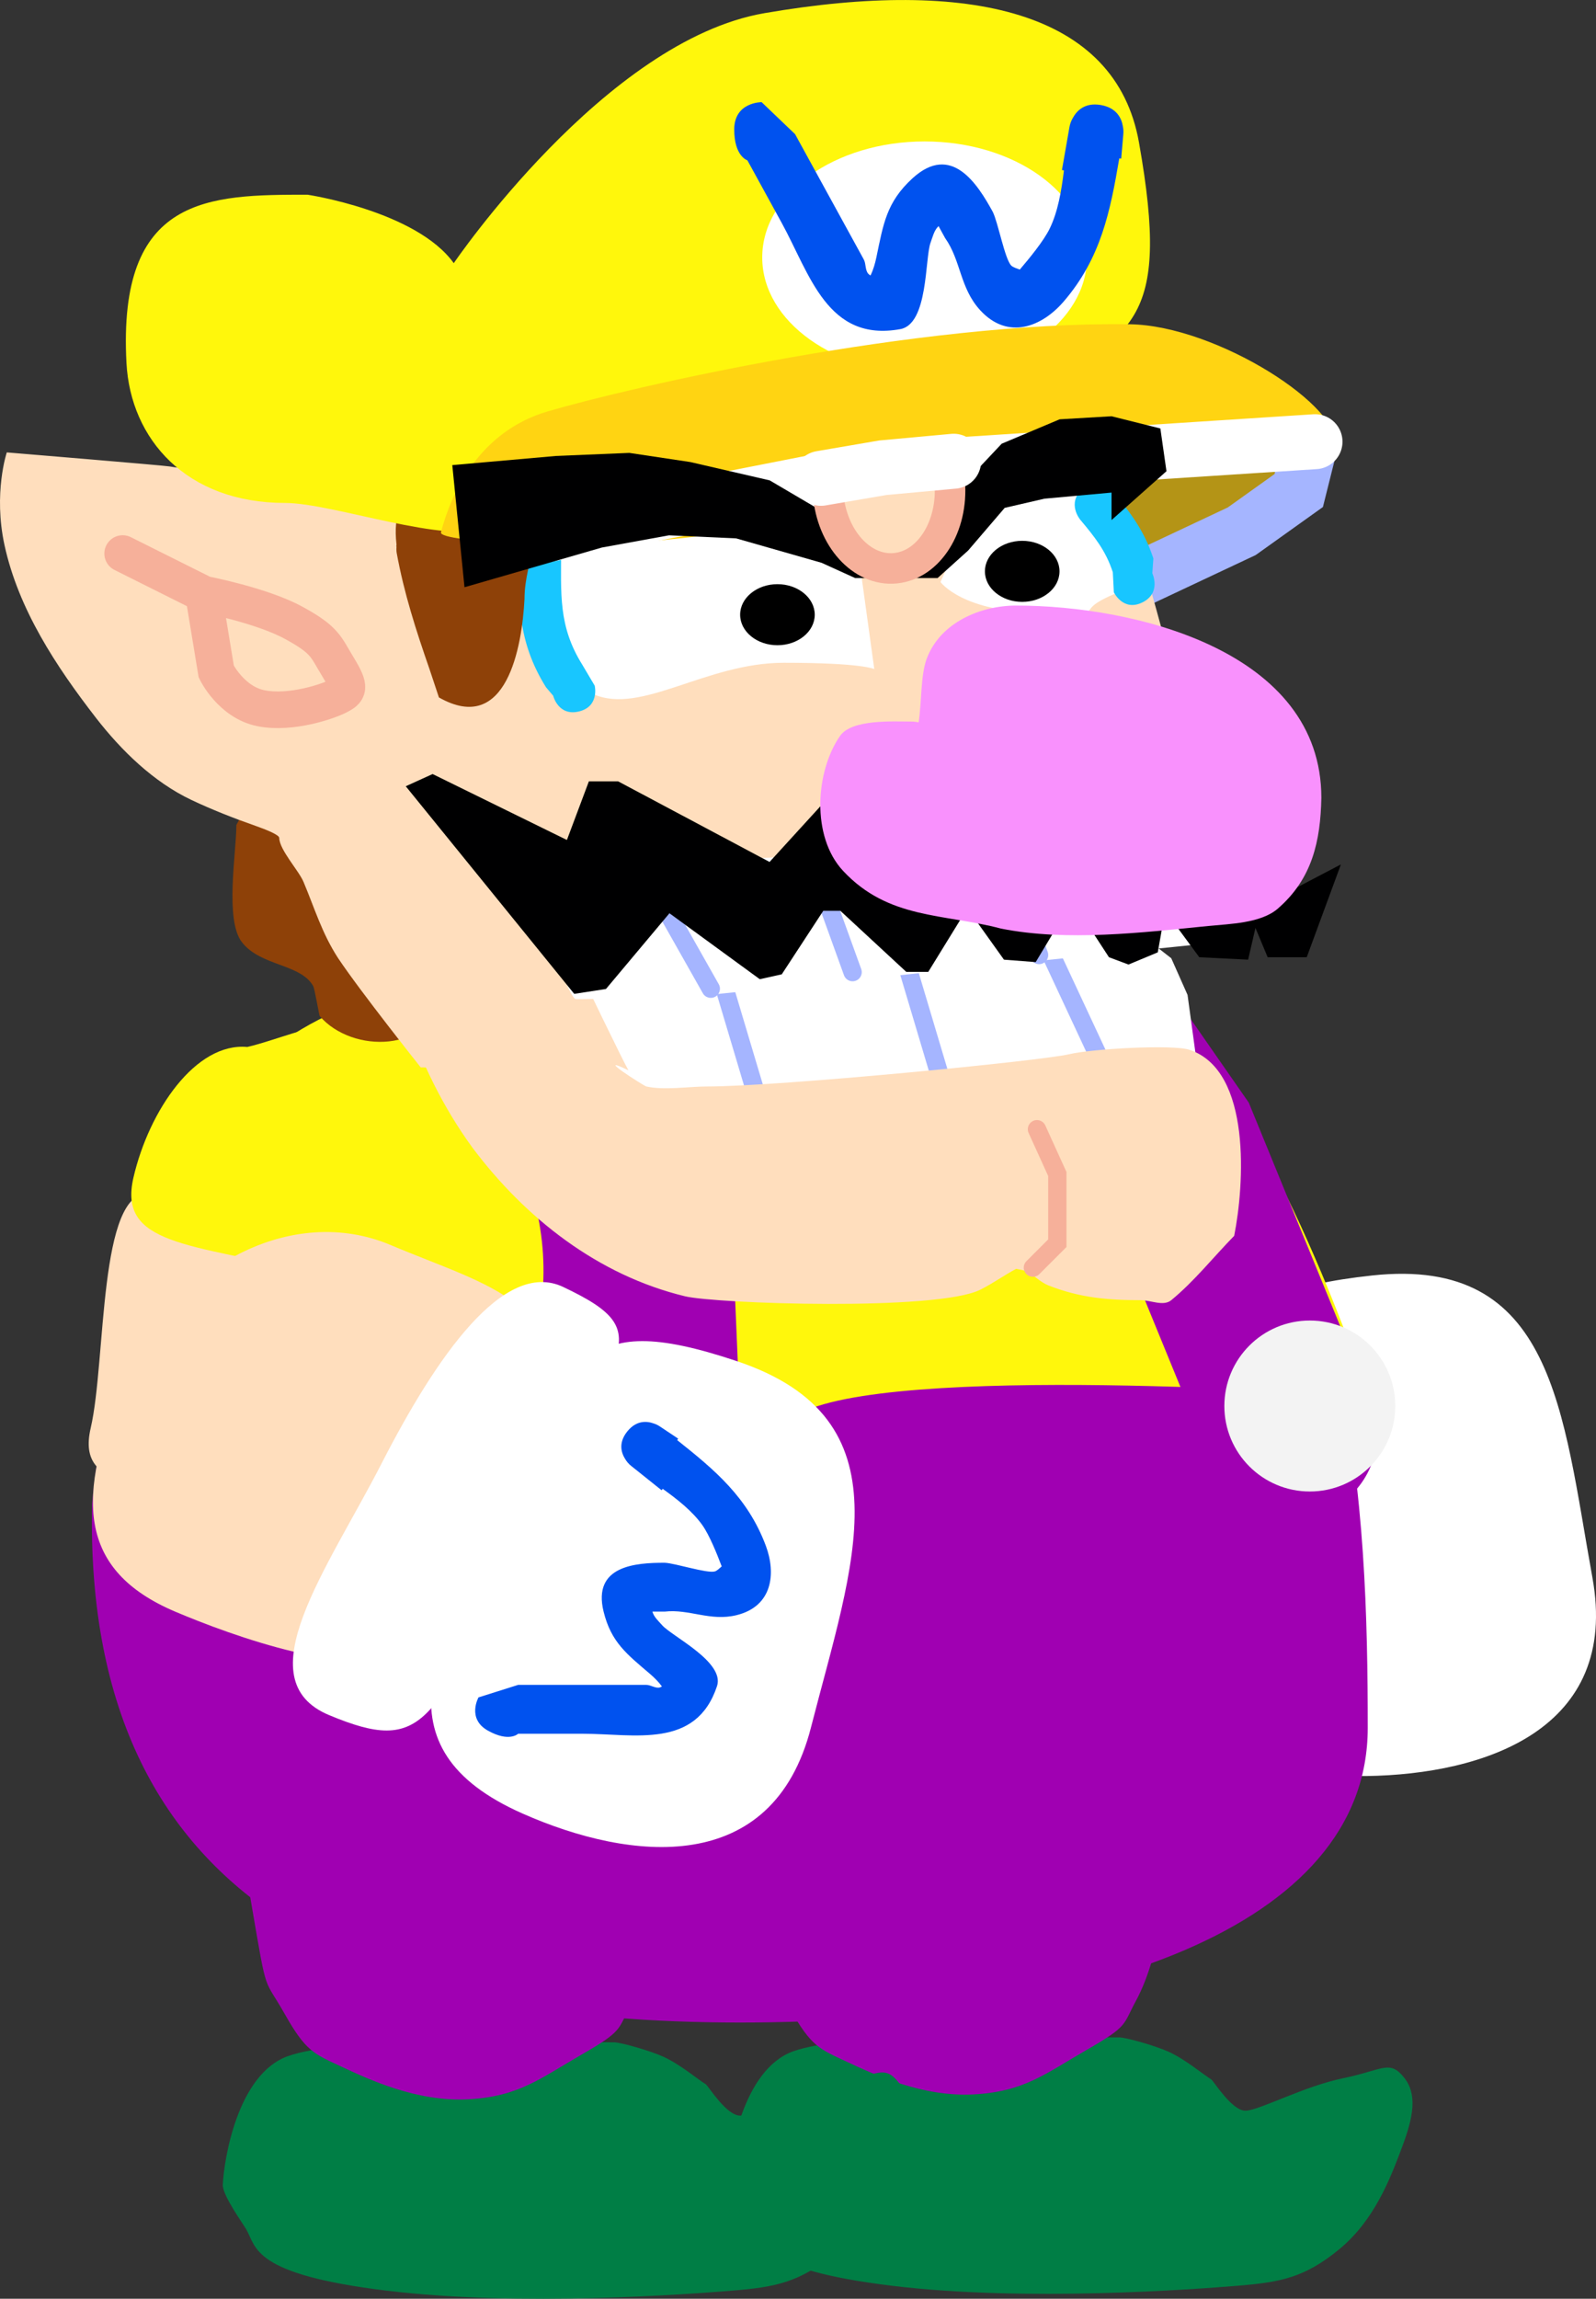 <svg version="1.1" xmlns="http://www.w3.org/2000/svg" xmlns:xlink="http://www.w3.org/1999/xlink" width="130.731" height="188.232" viewBox="0,0,130.731,188.232"><rect x="0" y="0" width="130.731" height="188.232" fill="#333333" stroke="none"/><g transform="translate(-186.952,-86.165)"><g data-paper-data="{&quot;isPaintingLayer&quot;:true}" fill-rule="nonzero" stroke-linejoin="miter" stroke-miterlimit="10" stroke-dasharray="" stroke-dashoffset="0" style="mix-blend-mode: normal"><g data-paper-data="{&quot;origPos&quot;:null}" stroke-width="0" stroke-linecap="round"><path d="M278.667,253c0.506,0 2.909,0.669 4.048,1.19c1.338,0.613 2.814,1.854 3.445,2.242c0.21,0.129 1.709,2.613 2.84,2.567c1.131,-0.045 4.772,-2.005 8,-2.667c3.228,-0.662 3.79,-1.555 5,0c1.21,1.555 0.526,3.745 -0.333,6c-0.859,2.255 -2.155,5.653 -5,8c-2.845,2.347 -4.85,2.715 -8.333,3c-3.483,0.285 -17.356,1.339 -28.333,0c-10.977,-1.339 -10.634,-3.532 -11.467,-5c-0.251,-0.442 -1.973,-2.814 -1.933,-3.667c0.098,-2.097 1.212,-9.061 5.333,-10.533c4.122,-1.472 15.664,-1.133 26.733,-1.133z" data-paper-data="{&quot;origPos&quot;:null}" fill="#007e45" stroke="#000000"/><path d="M251.667,250.667c-1.739,-3.082 -1.403,-1.297 -2.667,-8.667c-1.263,-7.37 -1.598,-11.317 -1.333,-14.667c0.293,-3.705 27.168,-4.48 33.333,-1.667c6.166,2.813 1.163,14.489 1,17.333c-0.117,2.047 -0.923,5.026 -2,7c-1.077,1.974 -0.574,2.03 -4,4c-3.426,1.97 -5.169,3.455 -9.333,3.667c-4.165,0.212 -8.047,-1.6 -10.333,-2.667c-2.286,-1.067 -2.928,-1.251 -4.667,-4.333z" data-paper-data="{&quot;origPos&quot;:null}" fill="#a000b2" stroke="#b100c6"/></g><g data-paper-data="{&quot;origPos&quot;:null}" stroke-width="0" stroke-linecap="round"><path d="M237.267,253.4c0.506,0 2.909,0.669 4.048,1.19c1.338,0.613 2.814,1.854 3.445,2.242c0.21,0.129 1.709,2.613 2.84,2.567c1.131,-0.045 4.772,-2.005 8,-2.667c3.228,-0.662 3.79,-1.555 5,0c1.21,1.555 0.526,3.745 -0.333,6c-0.859,2.255 -2.155,5.653 -5,8c-2.845,2.347 -4.85,2.715 -8.333,3c-3.483,0.285 -17.356,1.339 -28.333,0c-10.977,-1.339 -10.634,-3.532 -11.467,-5c-0.251,-0.442 -1.973,-2.814 -1.933,-3.667c0.098,-2.097 1.212,-9.061 5.333,-10.533c4.122,-1.472 15.664,-1.133 26.733,-1.133z" data-paper-data="{&quot;origPos&quot;:null}" fill="#007e45" stroke="#000000"/><path d="M210.267,251.067c-1.739,-3.082 -1.403,-1.297 -2.667,-8.667c-1.263,-7.37 -1.598,-11.317 -1.333,-14.667c0.293,-3.705 27.168,-4.48 33.333,-1.667c6.166,2.813 1.163,14.489 1,17.333c-0.117,2.047 -0.923,5.026 -2,7c-1.077,1.974 -0.574,2.03 -4,4c-3.426,1.97 -5.169,3.455 -9.333,3.667c-4.165,0.212 -8.047,-1.6 -10.333,-2.667c-2.286,-1.067 -2.928,-1.251 -4.667,-4.333z" data-paper-data="{&quot;origPos&quot;:null}" fill="#a000b2" stroke="#b100c6"/></g><g data-paper-data="{&quot;origPos&quot;:null,&quot;origRot&quot;:0}" stroke-width="0" stroke-linecap="butt"><g data-paper-data="{&quot;origPos&quot;:null}" stroke="none"><path d="M270.173,217.464c-10.28,2.107 -15.499,5.72 -16.636,0.174c-1.137,-5.546 -7.612,-18.052 -3.616,-19.457c3.343,-1.175 28.703,-7.412 32.026,-6.182c2.585,0.957 1.933,7.379 4.31,18.976c1.137,5.546 -5.804,4.382 -16.083,6.489z" data-paper-data="{&quot;origRot&quot;:0,&quot;origPos&quot;:null}" fill="#ffdebd"/><path d="M264.77,198.489c-10.28,2.107 -15.461,4.602 -16.598,-0.943c-1.137,-5.546 0.022,-12.202 4.018,-13.607c2.471,-1.875 7.226,-7.463 10.549,-6.233c7.338,-0.673 18.315,5.917 20.691,17.514c0.511,4.182 -8.38,1.163 -18.66,3.27z" data-paper-data="{&quot;origRot&quot;:0,&quot;origPos&quot;:null}" fill="#fff70c"/></g><g data-paper-data="{&quot;origPos&quot;:null}"><path d="M286.262,202.005c0.263,8.925 3.159,13.609 -1.461,21.25c-2.518,4.164 -13.807,5.029 -18.671,5.173c-8.695,0.256 -11.388,-5.087 -11.693,-15.438c-0.305,-10.351 6.496,-18.95 15.19,-19.206c8.695,-0.256 16.329,-2.13 16.634,8.221z" data-paper-data="{&quot;origPos&quot;:null,&quot;origRot&quot;:0}" fill="#ffdebd" stroke="#ffdebd"/><g data-paper-data="{&quot;origPos&quot;:null,&quot;origRot&quot;:0}" fill="#ffffff" stroke="none"><path d="M299.341,190.607c14.895,-1.611 15.581,11.145 18.047,24.734c2.26,12.453 -8.856,16.124 -18.533,16.254c-13.339,0.18 -12.407,-9.87 -11.838,-22.513c0.569,-12.643 -1.583,-16.97 12.325,-18.475z" data-paper-data="{&quot;origRot&quot;:0,&quot;origPos&quot;:null}"/><path d="M283.906,191.014c9.231,0.117 5.866,2.835 5.52,21.027c-0.303,15.969 0.086,18.532 -8.321,18.834c-7.515,0.27 -5.124,-10.784 -4.697,-20.546c0.427,-9.762 2.108,-19.383 7.498,-19.315z" data-paper-data="{&quot;origRot&quot;:0,&quot;origPos&quot;:null}"/></g></g></g><g><path d="M229.678,170.83c15.399,0 40.517,-5.448 52.394,2.997c15.942,11.335 16.914,36.012 16.914,53.82c0,16.416 -22.959,24.132 -51.434,24.132c-28.475,0 -53.793,-8.235 -53.059,-42.44c1.22,-12.528 6.709,-38.509 35.185,-38.509z" data-paper-data="{&quot;origPos&quot;:null,&quot;index&quot;:null}" fill="#a000b2" stroke="none" stroke-width="0" stroke-linecap="butt"/><path d="M235.178,165.33c15.399,0 36.017,-2.948 47.894,5.497c8.04,5.717 15.977,29.689 15.977,29.689c0,0 -36.934,-2.751 -46.063,1.131c-4.093,1.74 -16.459,7.132 -21.934,8.632c-2.869,0.786 -34.293,0.765 -31.559,-18.44c1.22,-12.528 7.209,-26.509 35.685,-26.509z" data-paper-data="{&quot;origPos&quot;:null,&quot;index&quot;:null}" fill="#fff70c" stroke="none" stroke-width="0" stroke-linecap="butt"/><path d="M239.241,206.296l-1.5,-35.5" data-paper-data="{&quot;origPos&quot;:null}" fill="none" stroke="#a000b2" stroke-width="17" stroke-linecap="round"/><path d="M246.241,206.296c0,3.866 -3.134,7 -7,7c-3.866,0 -7,-3.134 -7,-7c0,-3.866 3.134,-7 7,-7c3.866,0 7,3.134 7,7z" data-paper-data="{&quot;origPos&quot;:null}" fill="#f3f3f3" stroke="none" stroke-width="0" stroke-linecap="butt"/><path d="M275.218,168.549l7.838,11.272l9.709,23.722" data-paper-data="{&quot;origPos&quot;:null,&quot;origRot&quot;:0}" fill="none" stroke="#a000b2" stroke-width="14" stroke-linecap="round"/><path d="M301.241,201.296c0,3.866 -3.134,7 -7,7c-3.866,0 -7,-3.134 -7,-7c0,-3.866 3.134,-7 7,-7c3.866,0 7,3.134 7,7z" data-paper-data="{&quot;origPos&quot;:null}" fill="#f3f3f3" stroke="none" stroke-width="0" stroke-linecap="butt"/></g><g data-paper-data="{&quot;origPos&quot;:null}" stroke-linecap="butt"><g data-paper-data="{&quot;origPos&quot;:null}" stroke="none" stroke-width="0"><path d="M226.901,210.673c-1.279,5.515 -7.102,1.564 -17.324,-0.807c-10.222,-2.37 -16.472,-1.262 -15.194,-6.777c1.279,-5.515 0.606,-19.582 4.824,-19.193c3.528,0.326 29.18,5.229 31.687,7.732c1.95,1.947 -1.319,7.513 -3.994,19.045z" data-paper-data="{&quot;origRot&quot;:0,&quot;origPos&quot;:null}" fill="#ffdebd"/><path d="M230.901,195.173c-1.279,4.015 -8.102,-2.436 -18.324,-4.807c-10.222,-2.37 -15.972,-2.262 -14.694,-7.777c1.279,-5.515 5.106,-11.082 9.324,-10.693c3.028,-0.674 9.68,-3.771 12.187,-1.268c6.95,2.447 14.181,13.013 11.507,24.545z" data-paper-data="{&quot;origRot&quot;:0,&quot;origPos&quot;:null}" fill="#fff70c"/></g><g data-paper-data="{&quot;origPos&quot;:null}"><path d="M230.646,202.522c-3.482,8.222 -2.802,13.687 -10.187,18.707c-4.024,2.735 -14.646,-1.185 -19.127,-3.082c-8.01,-3.392 -8.23,-9.371 -4.193,-18.907c4.038,-9.536 13.804,-14.517 21.814,-11.125c8.01,3.392 15.73,4.871 11.693,14.407z" data-paper-data="{&quot;origPos&quot;:null,&quot;origRot&quot;:0}" fill="#ffdebd" stroke="#ffdebd" stroke-width="0"/><g data-paper-data="{&quot;origPos&quot;:null,&quot;origRot&quot;:0}" fill="#ffffff" stroke="none" stroke-width="0"><path d="M247.286,197.614c14.21,4.745 9.516,16.626 6.093,30.005c-3.137,12.261 -14.772,10.964 -23.622,7.048c-12.2,-5.398 -7.163,-14.144 -1.375,-25.399c5.788,-11.255 5.636,-16.085 18.904,-11.655z" data-paper-data="{&quot;origRot&quot;:0,&quot;origPos&quot;:null}"/><path d="M233.087,191.549c8.341,3.955 4.15,5.022 -3.748,21.414c-6.933,14.389 -7.647,16.881 -15.415,13.65c-6.943,-2.887 -0.162,-11.939 4.296,-20.634c4.457,-8.695 9.996,-16.74 14.867,-14.431z" data-paper-data="{&quot;origRot&quot;:0,&quot;origPos&quot;:null}"/></g><path d="M226.918,227.877c-1.746,-0.975 -0.772,-2.721 -0.772,-2.721l3.246,-1.025c1.75,0 3.5,0 5.25,0c1.75,0 3.5,0 5.25,0c0.375,0 0.743,0.306 1.106,0.211c0.056,-0.015 0.113,-0.044 0.172,-0.082c-0.27,-0.374 -0.603,-0.708 -0.977,-1.029c-1.882,-1.61 -3.18,-2.578 -3.8,-5.1c-0.929,-3.781 2.656,-4 5,-4c0.873,0.035 3.443,0.884 4.106,0.711c0.186,-0.049 0.388,-0.26 0.569,-0.412c-0.381,-1.008 -1.003,-2.56 -1.589,-3.385c-0.805,-1.131 -2.011,-2.082 -3.243,-2.968l-0.093,0.116l-2.486,-1.988c-0.196,-0.154 -0.362,-0.343 -0.489,-0.558c-0.325,-0.505 -0.579,-1.316 0.141,-2.238c0.012,-0.016 0.025,-0.032 0.038,-0.047c0.74,-0.908 1.586,-0.841 2.152,-0.636c0.189,0.06 0.366,0.147 0.526,0.257l1.477,0.985l-0.08,0.12c3.081,2.446 5.779,4.694 7.259,8.65c0.853,2.279 0.547,4.96 -2.394,5.683c-2.161,0.531 -3.875,-0.523 -5.894,-0.289c-0.333,0 -0.667,0 -1,0c0.114,0.438 0.491,0.764 0.789,1.106c0.799,0.916 5.161,3.016 4.5,5c-1.725,5.174 -6.73,3.894 -11.039,3.894c-1.75,0 -3.5,0 -5.25,0c0,0 -0.728,0.721 -2.475,-0.254z" data-paper-data="{&quot;origPos&quot;:null}" fill="#0052ef" stroke="none" stroke-width="0.5"/></g></g><g><g data-paper-data="{&quot;origPos&quot;:null}"><path d="M272.559,142.297l-2.333,5.333l7.667,27.667l-42.333,4.333l-3.667,-1.333l-2.667,-4.667l-7.333,-27.333l33,-4z" data-paper-data="{&quot;origPos&quot;:null}" fill="#a10114" stroke="#a10114" stroke-width="0.5" stroke-linecap="round"/><path d="M225.947,165.778c-1.17,-4.925 4.124,-10.402 11.826,-12.232c7.702,-1.83 14.894,0.679 16.064,5.605c1.17,4.925 -4.124,10.402 -11.826,12.232c-7.702,1.83 -14.894,-0.679 -16.064,-5.605z" data-paper-data="{&quot;origPos&quot;:null,&quot;origRot&quot;:0}" fill="#f4c4f6" stroke="none" stroke-width="0" stroke-linecap="butt"/><g data-paper-data="{&quot;origPos&quot;:null}" stroke-linecap="round"><path d="M237.892,177.964l-4.667,-10.333l40,-5l6.667,-0.333l3,2.333l1.333,3l1,7.333z" data-paper-data="{&quot;origPos&quot;:null}" fill="#ffffff" stroke="#000000" stroke-width="0"/><path d="M272.559,163.297l4.667,10" data-paper-data="{&quot;origPos&quot;:null}" fill="none" stroke="#a5b5ff" stroke-width="1.5"/><path d="M261.152,164.914l2.814,9.432" data-paper-data="{&quot;origPos&quot;:null,&quot;origRot&quot;:0}" fill="none" stroke="#a5b5ff" stroke-width="1.5"/><path d="M246.152,166.581l2.814,9.432" data-paper-data="{&quot;origPos&quot;:null,&quot;origRot&quot;:0}" fill="none" stroke="#a5b5ff" stroke-width="1.5"/></g><g data-paper-data="{&quot;origPos&quot;:null}"><path d="M222.373,142.728c3.449,0.69 4.116,5.388 4.172,5.672c0.321,1.607 11.124,24.14 11.885,25.408c-2.992,-1.442 1.26,1.278 1.463,1.322c1.49,0.33 3.469,0 5,0c5.882,0 27.355,-2.095 29.643,-2.642c1.843,-0.441 8.476,-0.818 9.857,-0.358c5.122,1.707 4.472,11.134 3.653,15.231c-1.718,1.756 -3.256,3.708 -5.153,5.269c-0.643,0.53 -1.667,0 -2.5,0c-2.71,0 -5.009,-0.2 -7.572,-1.213c-0.657,-0.26 -1.153,-0.828 -1.784,-1.145c-0.189,-0.095 -0.556,-0.148 -0.854,-0.208c-0.996,0.535 -1.921,1.203 -2.933,1.708c-3.552,1.773 -21.659,1.147 -24.179,0.54c-7.121,-1.716 -13.073,-6.376 -17.428,-12.182c-4.902,-6.745 -6.712,-14.166 -8.558,-22.126c-0.657,-2.833 -0.595,-11.354 -0.595,-11.354c0,0 0.981,-4.903 5.883,-3.922z" data-paper-data="{&quot;origPos&quot;:null}" fill="#ffdebd" stroke="none" stroke-width="0.5" stroke-linecap="butt"/><path d="M271.892,178.631l1.667,3.667v2.667v3l-2,2" data-paper-data="{&quot;origPos&quot;:null}" fill="none" stroke="#f6b09a" stroke-width="1.5" stroke-linecap="round"/></g></g><g data-paper-data="{&quot;origPos&quot;:null}"><path d="M295.848,124.854c-0.628,3.793 -13.15,8.6 -23.005,8.6c-7.941,0 -5.972,-6.755 -5.972,-10.4c0,-3.645 15.562,-2.85 23.502,-2.85c7.941,0 5.881,2.195 5.475,4.65z" data-paper-data="{&quot;origPos&quot;:null}" fill="#b49416" stroke="none" stroke-width="0" stroke-linecap="butt"/><path d="M294.333,122.333l-1,4l-4.667,3.333l-11.333,5.333" data-paper-data="{&quot;origPos&quot;:null}" fill="none" stroke="#a5b5ff" stroke-width="4.5" stroke-linecap="round"/><path d="M208.965,150.972c2.846,0.021 4.309,0.917 6.627,2.366c4.268,2.97 8.496,8.923 7.533,14.337c-0.832,4.674 -7.321,4.798 -9.989,1.685c-0.039,-0.064 -0.419,-2.255 -0.521,-2.439c-1.035,-1.855 -4.323,-1.621 -5.858,-3.62c-1.403,-1.827 -0.442,-7.36 -0.442,-9.58c0,0 1.513,-3.006 2.65,-2.75z" data-paper-data="{&quot;origPos&quot;:null}" fill="#8e4108" stroke="none" stroke-width="0.5" stroke-linecap="butt"/><path d="M221.414,173.568c0,0 -4.937,-6.199 -6.773,-8.954c-1.317,-2.027 -1.915,-4.067 -2.827,-6.235c-0.394,-0.936 -1.974,-2.623 -1.989,-3.606c-0.004,-0.247 -1.082,-0.682 -1.964,-0.991c-1.745,-0.61 -3.564,-1.324 -5.233,-2.115c-3.101,-1.469 -5.719,-4.025 -7.806,-6.708c-3.286,-4.242 -6.359,-8.91 -7.502,-14.161c-0.926,-4.258 0.188,-7.588 0.188,-7.588c0,0 12.886,1.066 13.321,1.148c2.05,0.389 8.5,0.376 12.829,1.561c2.101,0.575 3.98,0.992 5.673,2.293c0.641,0.493 1.887,2.396 2.192,2.39c2.7,-0.051 6.612,-2.447 9.108,-3.446c6.76,-2.704 41.92,-6.007 46.892,-2.369c0.714,0.523 0.875,1.539 1.288,2.323c1.509,2.868 6.868,23.773 7.433,27.767c0.299,2.115 -1.261,4.354 -2.47,5.752c-0.547,0.633 -6.937,1.002 -9.157,1.002c-10.692,0 -21.347,-0.111 -32.022,0.578c-2.662,0.167 -6.179,0.663 -8.817,0.164c-0.341,-0.064 -1.484,1.147 -1.238,1.485c1.195,1.639 3.257,9.9 3.257,9.9z" data-paper-data="{&quot;origPos&quot;:null}" fill="#ffdebd" stroke="none" stroke-width="0.5" stroke-linecap="butt"/><path d="M258.565,140.95c0,0 -0.994,-0.515 -7.4,-0.515c-6.407,0 -11.689,4.295 -15.6,2.575c-3.4,-1.496 -4.607,-13.079 -2.6,-13.079c4.643,0 24.038,-0.309 24.038,-0.309l1.562,11.328z" data-paper-data="{&quot;origPos&quot;:null}" fill="#ffffff" stroke="#f6b09a" stroke-width="0" stroke-linecap="butt"/><path d="M263.991,133.822c0,0 1.792,-4.463 4.362,-5.8c2.677,-1.392 7.038,-2.1 7.038,-2.1c0,0 6.2,7.447 2.8,8.9c-3.911,1.671 0.406,1.5 -6,1.5c-6.407,0 -8.2,-2.5 -8.2,-2.5z" data-paper-data="{&quot;index&quot;:null,&quot;origPos&quot;:null}" fill="#ffffff" stroke="#f6b09a" stroke-width="0" stroke-linecap="butt"/><path d="M234.375,144.423c-1.701,0.411 -2.112,-1.291 -2.112,-1.291l-0.583,-0.683c-2.36,-3.776 -2.266,-7.016 -2.266,-11.328c0,0 0,-1.75 1.75,-1.75c1.75,0 1.75,1.75 1.75,1.75c0,3.697 -0.239,6.316 1.734,9.473l1.017,1.717c0,0 0.411,1.701 -1.291,2.112z" data-paper-data="{&quot;origPos&quot;:null}" fill="#18c6ff" stroke="none" stroke-width="0.5" stroke-linecap="butt"/><path d="M219.432,130.715l-0.006,-0c-0.539,-4.849 2.71,-5.356 6.539,-5.143c1.25,0.069 2.795,-0.118 3.639,1.021c2.315,3.125 0.311,5.293 0.311,8.629c-0.204,3.88 -1.448,11.211 -7.01,8.053c-0.002,-0.001 -0.774,-2.325 -0.784,-2.355c-1.092,-3.14 -2.08,-6.203 -2.677,-9.485c0,0 -0.04,-0.219 -0.013,-0.516l-0.015,0.003c0,0 0,-0.08 0.017,-0.206z" data-paper-data="{&quot;origPos&quot;:null}" fill="#8e4108" stroke="none" stroke-width="0.5" stroke-linecap="butt"/><path d="M280.527,135.493c-1.575,0.778 -2.338,-0.83 -2.338,-0.83l-0.085,-1.642c-0.571,-1.749 -1.475,-2.88 -2.668,-4.301c0,0 -1.139,-1.356 0.19,-2.518c1.329,-1.162 2.468,0.194 2.468,0.194c1.479,1.761 2.603,3.266 3.332,5.496l-0.085,1.216c0,0 0.762,1.608 -0.813,2.385z" data-paper-data="{&quot;origPos&quot;:null}" fill="#18c6ff" stroke="none" stroke-width="0.5" stroke-linecap="butt"/><path d="M280.247,97.829c2.65,14.945 -0.544,15.794 -9.425,20.579c-12.94,6.971 -29.866,5.56 -43.688,10.973c-3.629,1.421 -12.879,-2.032 -16.834,-2.032c-8.089,0 -12.654,-5.227 -12.988,-11.453c-0.737,-13.733 6.742,-13.787 14.831,-13.787c0,0 8.902,1.334 11.978,5.605c0,0 12.385,-18.219 25.44,-20.47c16.805,-2.897 28.783,-0.147 30.686,10.585z" data-paper-data="{&quot;origPos&quot;:null}" fill="#fff70c" stroke="none" stroke-width="0" stroke-linecap="butt"/><path d="M275.988,107.247c0,5.247 -5.955,9.5 -13.3,9.5c-7.345,0 -13.3,-4.253 -13.3,-9.5c0,-5.247 5.955,-9.5 13.3,-9.5c7.345,0 13.3,4.253 13.3,9.5z" data-paper-data="{&quot;origPos&quot;:null}" fill="#ffffff" stroke="none" stroke-width="0" stroke-linecap="butt"/><path d="M247.094,96.741c0.016,-2.228 2.244,-2.211 2.244,-2.211l2.74,2.621c0.937,1.709 1.875,3.418 2.812,5.127c0.937,1.709 1.875,3.418 2.812,5.127c0.201,0.366 0.099,0.889 0.386,1.193c0.044,0.047 0.104,0.087 0.173,0.124c0.221,-0.465 0.369,-0.968 0.481,-1.505c0.565,-2.7 0.814,-4.487 2.945,-6.443c3.195,-2.933 5.329,0.451 6.585,2.74c0.433,0.872 0.981,3.836 1.505,4.39c0.147,0.156 0.462,0.239 0.708,0.335c0.78,-0.912 1.963,-2.35 2.454,-3.365c0.674,-1.392 0.956,-3.079 1.162,-4.757l-0.163,-0.028l0.61,-3.492c0.045,-0.273 0.141,-0.537 0.283,-0.776c0.32,-0.588 0.975,-1.271 2.26,-1.061c0.022,0.004 0.044,0.007 0.067,0.012c1.283,0.236 1.671,1.099 1.774,1.76c0.043,0.217 0.052,0.436 0.03,0.651l-0.17,1.97l-0.159,-0.014c-0.738,4.319 -1.488,8.158 -4.559,11.723c-1.769,2.053 -4.551,3.192 -6.833,0.706c-1.676,-1.826 -1.565,-4.064 -2.875,-5.911c-0.179,-0.326 -0.357,-0.651 -0.536,-0.977c-0.366,0.346 -0.483,0.889 -0.657,1.363c-0.467,1.271 -0.18,6.656 -2.472,7.073c-5.976,1.087 -7.408,-4.486 -9.716,-8.694c-0.937,-1.709 -1.875,-3.418 -2.812,-5.127c0,0 -1.094,-0.325 -1.078,-2.553z" data-paper-data="{&quot;origPos&quot;:null,&quot;origRot&quot;:0}" fill="#0052ef" stroke="none" stroke-width="0.5" stroke-linecap="butt"/><path d="M296.29,122.754c-0.221,0.858 -43.513,6.5 -55.632,7.7c-5.89,0.583 -17.807,0.158 -17.585,-0.7c0.818,-3.174 3.102,-8.245 8.737,-9.9c6.81,-2 30.188,-7.38 47.671,-7.138c7.147,0.099 17.626,6.865 16.809,10.038z" data-paper-data="{&quot;origPos&quot;:null}" fill="#ffd412" stroke="none" stroke-width="0" stroke-linecap="butt"/><path d="M197,131.493l6.667,3.333c0,0 4.697,0.895 7.333,2.333c2.637,1.438 2.611,1.94 3.667,3.667c1.055,1.727 0.806,1.909 0,2.333c-0.806,0.424 -3.88,1.491 -6.333,1c-2.454,-0.491 -3.667,-3 -3.667,-3l-1.033,-6.267" data-paper-data="{&quot;origPos&quot;:null}" fill="none" stroke="#f6b09a" stroke-width="3" stroke-linecap="round"/><path d="M227.25,130.833l31.417,-6.167l36,-2.333" data-paper-data="{&quot;origPos&quot;:null}" fill="none" stroke="#ffffff" stroke-width="4.5" stroke-linecap="round"/><path d="M278,128.75v-2.25l-5.5,0.5l-3.25,0.75l-3,3.5l-2.5,2.25h-6.75l-2.75,-1.25l-7,-2l-5.5,-0.25l-5.5,1l-11.25,3.25l-1,-10l8.5,-0.75l6,-0.25l5,0.75l6.5,1.5l4.25,2.5l4,0.5l4,-0.75l2.75,-1l4,-4.25l4.75,-2l4.25,-0.25l4,1l0.5,3.5z" data-paper-data="{&quot;origPos&quot;:null}" fill="#000001" stroke="#ff0000" stroke-width="0" stroke-linecap="round"/><path d="M264.746,125.638c0.291,3.631 -1.703,6.791 -4.454,7.058c-2.751,0.267 -5.218,-2.46 -5.509,-6.091c-0.291,-3.631 1.703,-2.124 4.454,-2.391c2.751,-0.267 5.218,-2.207 5.509,1.424z" data-paper-data="{&quot;origPos&quot;:null,&quot;origRot&quot;:0}" fill="#ffdebd" stroke="#f6b09a" stroke-width="2.5" stroke-linecap="butt"/><path d="M254.2,125.333l5.067,-0.867l5.8,-0.533" data-paper-data="{&quot;origPos&quot;:null}" fill="none" stroke="#ffffff" stroke-width="4.5" stroke-linecap="round"/><g data-paper-data="{&quot;origPos&quot;:null,&quot;index&quot;:null}" stroke-linecap="round"><path d="M280.474,154.797l4.752,8.686l-40.731,4.203c0,0 -10.295,0.364 -10.421,0.283c-0.378,-0.243 -1.205,-2.385 -1.205,-2.385l-3.394,-7.355l2.8,-0.911z" data-paper-data="{&quot;origPos&quot;:null}" fill="#ffffff" stroke="#000000" stroke-width="0"/><path d="M245.174,167.126l-4.752,-8.406" data-paper-data="{&quot;origPos&quot;:null}" fill="none" stroke="#a5b5ff" stroke-width="1.5"/><path d="M253.924,157.838l2.865,7.929" data-paper-data="{&quot;origPos&quot;:null,&quot;origRot&quot;:0}" fill="none" stroke="#a5b5ff" stroke-width="1.5"/><path d="M272.063,164.366l-2.865,-7.929" data-paper-data="{&quot;origPos&quot;:null,&quot;origRot&quot;:0}" fill="none" stroke="#a5b5ff" stroke-width="1.5"/></g><path d="M296.788,156.947l-2.8,7.6h-3.2l-1,-2.4l-0.6,2.6l-4,-0.2l-2.8,-3.8l-0.6,3.4l-2.4,1l-1.6,-0.6l-3,-4.6l-3,5l-2.6,-0.2l-3,-4.2l-3.2,5.2h-1.8l-5.4,-5h-1.4l-3.4,5.2l-1.8,0.4l-7.4,-5.4l-5.2,6.2l-2.6,0.4l-13.8,-17l2.2,-1l11,5.4l1.8,-4.8h2.4l12.4,6.6l4.2,-4.6l1.6,-0.2l5.8,5.2l3.8,-4.6l2.6,0.4l2,1.4l1.2,2.6l2.4,-2.8l2.8,-0.2l3,3.8l2.8,-2.4l3,1l1.8,2.6l2.2,-2.8l2.4,2.2l1,0.8z" data-paper-data="{&quot;origPos&quot;:null}" fill="#000001" stroke="#ff0000" stroke-width="0" stroke-linecap="round"/><path d="M262.2,145.312c0.259,-1.71 0.158,-3.851 0.657,-5.198c1.102,-2.977 4.416,-4.363 7.33,-4.363c9.779,0 25,3.738 25,15.75c-0.073,3.54 -0.748,6.626 -3.572,9.071c-1.383,1.198 -3.945,1.243 -5.68,1.416c-5.401,0.54 -11.627,1.286 -16.989,0.214c-4.69,-1.244 -9.228,-0.74 -12.945,-4.737c-2.613,-2.81 -2.253,-8.135 -0.243,-11.035c0.971,-1.402 4.399,-1.179 5.928,-1.179c0,0 0.212,0 0.513,0.062z" data-paper-data="{&quot;origPos&quot;:null}" fill="#f991fd" stroke="none" stroke-width="0.5" stroke-linecap="butt"/><path d="M250.633,134c0.843,0 1.607,0.28 2.16,0.733c0.553,0.452 0.896,1.077 0.896,1.767c0,0.69 -0.342,1.315 -0.896,1.767c-0.553,0.453 -1.317,0.733 -2.16,0.733c-0.843,0 -1.607,-0.28 -2.16,-0.733c-0.553,-0.452 -0.895,-1.077 -0.895,-1.767c0,-0.69 0.342,-1.315 0.895,-1.767c0.553,-0.453 1.317,-0.733 2.16,-0.733z" data-paper-data="{&quot;origPos&quot;:null}" fill="#000000" stroke="none" stroke-width="1.057" stroke-linecap="butt"/><path d="M270.683,130.45c0.843,0 1.607,0.28 2.16,0.733c0.553,0.452 0.896,1.077 0.896,1.767c0,0.69 -0.342,1.315 -0.896,1.767c-0.553,0.453 -1.317,0.733 -2.16,0.733c-0.843,0 -1.607,-0.28 -2.16,-0.733c-0.553,-0.452 -0.895,-1.077 -0.895,-1.767c0,-0.69 0.342,-1.315 0.895,-1.767c0.553,-0.453 1.317,-0.733 2.16,-0.733z" data-paper-data="{&quot;origPos&quot;:null}" fill="#000000" stroke="none" stroke-width="1.057" stroke-linecap="butt"/></g></g></g></g></svg>